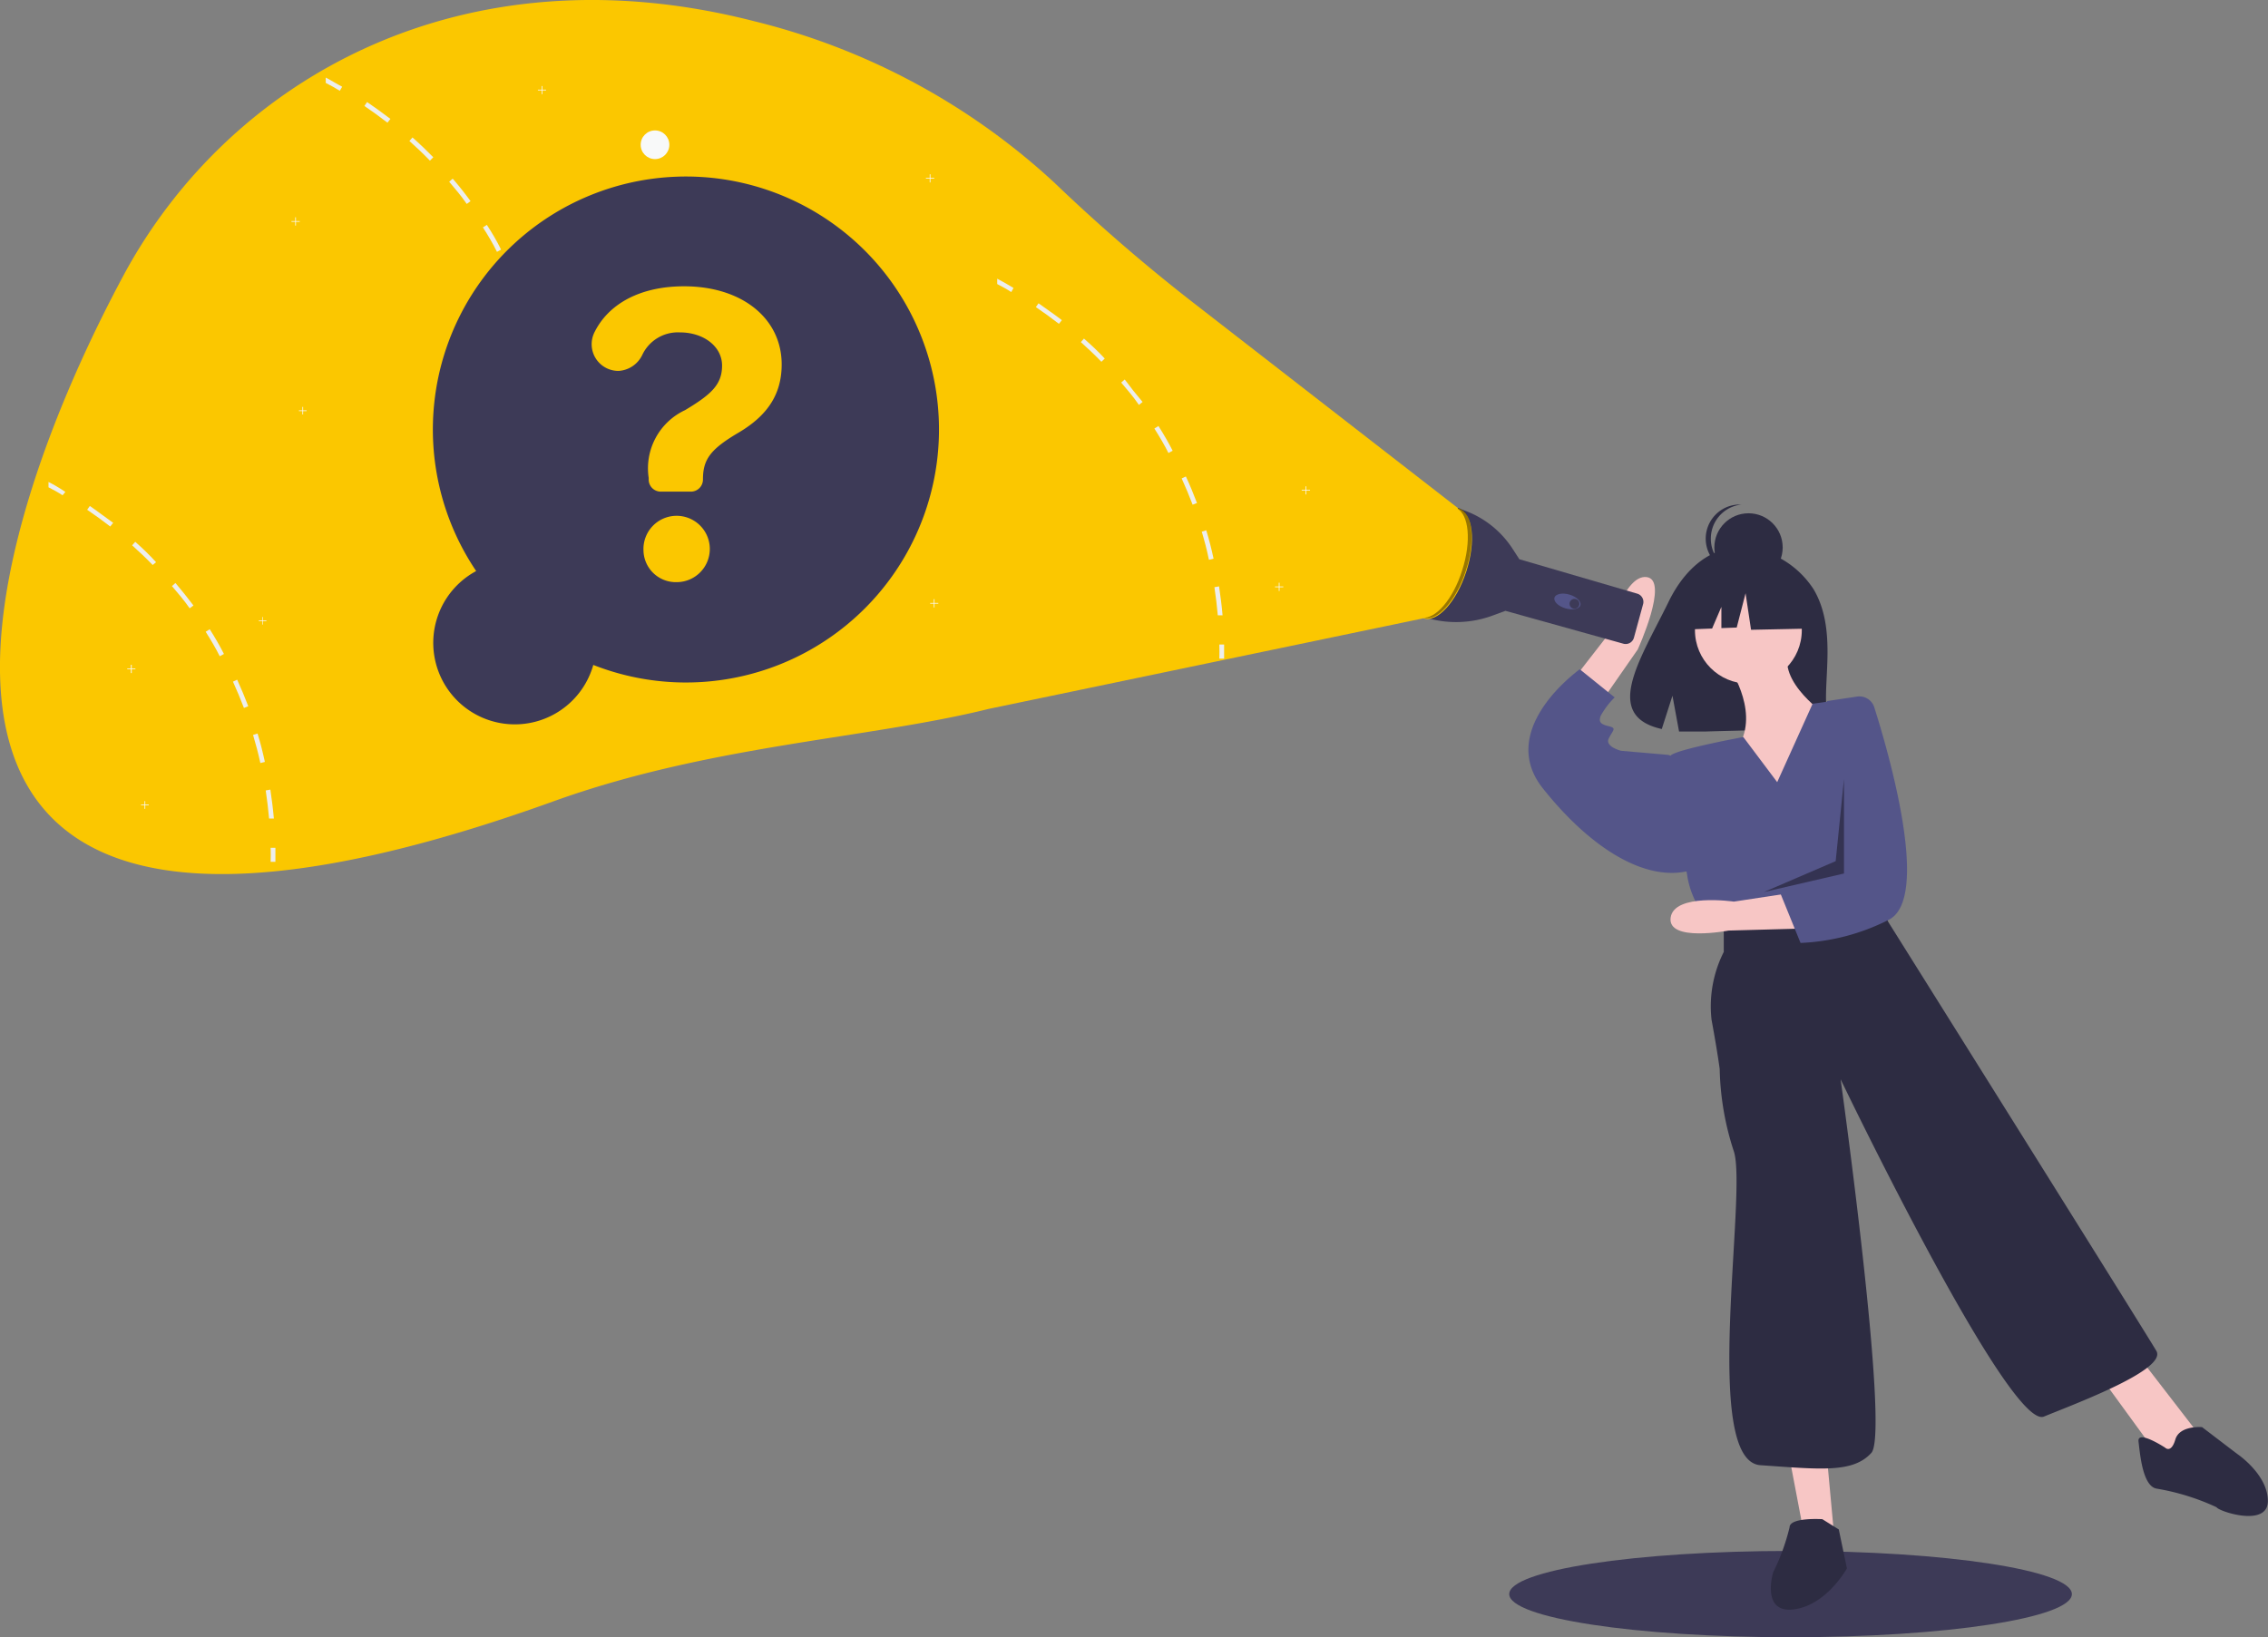 <svg xmlns="http://www.w3.org/2000/svg" viewBox="0 0 161.32 116.48"><rect x="0" y="0" width="161.32" height="116.48" fill="#808080" stroke="none"/><defs><style>.cls-1{fill:#3d3a57;}.cls-2{fill:#2d2c42;}.cls-3{fill:#f7c6c5;}.cls-4{fill:#545589;}.cls-5{fill:#060000;opacity:0.4;isolation:isolate;}.cls-6{fill:#fbc700;}.cls-7{fill:#f8f9f9;}.cls-8{fill:#edeeed;}</style></defs><title>Asset 22</title><g id="Layer_2" data-name="Layer 2"><g id="Layer_6" data-name="Layer 6"><ellipse class="cls-1" cx="127.36" cy="113.42" rx="20.01" ry="3.07"/><path class="cls-2" d="M129,41.93a6.61,6.61,0,0,0-5-3s-3.27-.42-5.37,4c-2,4.06-4.65,8-.43,8.94l.76-2.37.47,2.55c.6,0,1.21,0,1.81,0,4.51-.15,8.82,0,8.68-1.58C129.69,48.3,130.64,44.69,129,41.93Z"/><path class="cls-3" d="M122.9,47.33s2.19,3.06.88,5.55S126.85,58,126.85,58l3.21-7s-3.8-2.49-2.77-4.82Z"/><circle class="cls-3" cx="124.36" cy="44.84" r="3.8"/><path class="cls-3" d="M111.22,49.23l3.18-4.09s1.11-4.29,2.73-4.08-.64,5.15-.64,5.15l-3.15,4.53Z"/><polygon class="cls-3" points="127.28 103.7 128.31 109.11 130.5 109.69 129.91 103.27 127.28 103.7"/><polygon class="cls-3" points="149.34 97.86 153.28 103.27 154.89 104 156.21 101.81 152.26 96.69 149.34 97.86"/><path class="cls-4" d="M126.41,55.65,124,52.44s-4.72.87-5.16,1.31S120,62.22,120,62.22a6.19,6.19,0,0,0,1.61,3.36l1.31.88,10.81-2.19.41-4.81a12.61,12.61,0,0,0-3.33-9.65h0l-1.88.26Z"/><path class="cls-4" d="M119.4,54l-.73-.29-3.36-.29s-1.17-.29-.88-.88.59-.73,0-.87-.73-.3-.58-.73a5.67,5.67,0,0,1,1-1.32l-2.48-2a3.57,3.57,0,0,0-.35.27c-1.24,1-5.14,4.6-2.28,8.2,3.36,4.23,7.3,6.72,10.51,5.84Z"/><path class="cls-2" d="M122.61,65.73v2a8.56,8.56,0,0,0-.87,4.82c.43,2.34.58,3.51.58,3.51a20,20,0,0,0,1,5.84c1,2.92-2.34,22.06,1.9,22.35s6.57.58,7.89-.88-2.19-26.58-2.19-26.58,12,25,14.46,24,8.76-3.36,8-4.67S134.3,65.58,134.3,65.58l-.59-1.31Z"/><path class="cls-2" d="M129.62,108.09s-2.33-.15-2.33.58a15.26,15.26,0,0,1-1.17,3.21s-.88,2.92,1.46,2.63,3.79-2.92,3.79-2.92l-.58-2.77Z"/><path class="cls-2" d="M154,103s-2-1.31-1.89-.43.29,3.21,1.31,3.35a16.54,16.54,0,0,1,4.24,1.32c.14.29,3.65,1.46,3.65-.44s-2.19-3.36-2.19-3.36l-2.49-1.9s-1.6-.14-1.9.88S154,103,154,103Z"/><circle class="cls-2" cx="124.37" cy="38.95" r="2.43"/><path class="cls-2" d="M121.69,38.31a2.43,2.43,0,0,1,2.17-2.41l-.26,0a2.43,2.43,0,0,0,0,4.85h.26A2.43,2.43,0,0,1,121.69,38.31Z"/><polygon class="cls-2" points="128.26 41.66 124.95 39.92 120.37 40.63 119.42 44.81 121.78 44.72 122.44 43.18 122.44 44.69 123.53 44.65 124.16 42.21 124.55 44.81 128.42 44.73 128.26 41.66"/><path class="cls-3" d="M128.06,66.07l-5.11.14s-4.36.84-4.12-.92,4.5-1.14,4.5-1.14l4.66-.71Z"/><path class="cls-4" d="M132.1,49.56a1.11,1.11,0,0,1,1.21.75c1,3.15,4.08,13.7,1,15.15a15.2,15.2,0,0,1-6.24,1.63l-1.41-3.47,1.28-1.2,1.37-8.81.66-3.73Z"/><polygon class="cls-5" points="131.16 55.43 130.57 61.27 125.46 63.47 131.16 62.15 131.16 55.43"/><path class="cls-1" d="M103.59,36.14h0a6.87,6.87,0,0,1,4,2.91l.48.74,0,0,8.39,2.45a.61.61,0,0,1,.41.75l-.65,2.38a.61.61,0,0,1-.75.43h0l-8.39-2.34h0l-.84.31a7.5,7.5,0,0,1-4.84.17h0Z"/><ellipse class="cls-4" cx="111.49" cy="42.79" rx="0.51" ry="0.96" transform="translate(39.11 137.78) rotate(-73.69)"/><circle class="cls-1" cx="111.99" cy="42.96" r="0.35"/><ellipse class="cls-6" cx="102.52" cy="40.09" rx="4.1" ry="1.86" transform="translate(32.76 125.25) rotate(-72.03)"/><path class="cls-5" d="M104,40.59c.67-2.08.49-4-.4-4.44l.16,0c1,.31,1.2,2.32.5,4.47s-2.06,3.65-3,3.33l-.11,0C102.11,44.07,103.36,42.63,104,40.59Z"/><path class="cls-6" d="M103.7,36.15l-19-14.75A126.33,126.33,0,0,1,75,13,48.5,48.5,0,0,0,53.65,1.51c-20.82-5.34-37.32,4.14-44.82,18C-2.64,40.83-11.42,75.34,39.41,57c11.12-4,22.37-4.44,30.91-6.56L101.21,44Z"/><circle class="cls-7" cx="46.59" cy="10.3" r="1.02"/><polygon class="cls-7" points="66.45 12.66 66.18 12.66 66.18 12.4 66.13 12.4 66.13 12.66 65.86 12.66 65.86 12.71 66.13 12.71 66.13 12.98 66.18 12.98 66.18 12.71 66.45 12.71 66.45 12.66"/><polygon class="cls-7" points="93.18 34.86 92.91 34.86 92.91 34.6 92.86 34.6 92.86 34.86 92.59 34.86 92.59 34.91 92.86 34.91 92.86 35.18 92.91 35.18 92.91 34.91 93.18 34.91 93.18 34.86"/><polygon class="cls-7" points="91.28 41.73 91.01 41.73 91.01 41.46 90.96 41.46 90.96 41.73 90.69 41.73 90.69 41.78 90.96 41.78 90.96 42.05 91.01 42.05 91.01 41.78 91.28 41.78 91.28 41.73"/><polygon class="cls-7" points="9.63 47.57 9.37 47.57 9.37 47.3 9.31 47.3 9.31 47.57 9.05 47.57 9.05 47.62 9.31 47.62 9.31 47.89 9.37 47.89 9.37 47.62 9.63 47.62 9.63 47.57"/><polygon class="cls-7" points="21.32 15.73 21.05 15.73 21.05 15.46 21 15.46 21 15.73 20.73 15.73 20.73 15.78 21 15.78 21 16.05 21.05 16.05 21.05 15.78 21.32 15.78 21.32 15.73"/><polygon class="cls-7" points="66.74 42.9 66.47 42.9 66.47 42.63 66.42 42.63 66.42 42.9 66.16 42.9 66.16 42.95 66.42 42.95 66.42 43.22 66.47 43.22 66.47 42.95 66.74 42.95 66.74 42.9"/><polygon class="cls-7" points="38.84 6.38 38.58 6.38 38.58 6.12 38.53 6.12 38.53 6.38 38.26 6.38 38.26 6.43 38.53 6.43 38.53 6.7 38.58 6.7 38.58 6.43 38.84 6.43 38.84 6.38"/><path class="cls-8" d="M39,27.41l-.34.05c.11.67.19,1.34.25,2l.33,0C39.13,28.77,39.05,28.08,39,27.41Z"/><path class="cls-8" d="M38,23.42l-.32.1c.19.64.37,1.3.51,1.95l.33-.07C38.41,24.74,38.24,24.07,38,23.42Z"/><path class="cls-8" d="M36.59,19.59l-.3.14c.28.61.54,1.24.78,1.87l.31-.12C37.14,20.84,36.88,20.21,36.59,19.59Z"/><path class="cls-8" d="M34.63,16l-.28.18c.36.56.71,1.15,1,1.74l.29-.16C35.35,17.16,35,16.57,34.63,16Z"/><path class="cls-8" d="M32.2,12.71l-.25.22c.43.51.85,1,1.25,1.58l.27-.2C33.07,13.76,32.64,13.22,32.2,12.71Z"/><path class="cls-8" d="M29.34,9.78l-.22.25c.5.45,1,.92,1.46,1.4l.24-.24C30.35,10.71,29.85,10.23,29.34,9.78Z"/><path class="cls-8" d="M26.11,7.26l-.19.28c.56.38,1.11.78,1.64,1.19l.21-.27C27.23,8.05,26.67,7.64,26.11,7.26Z"/><path class="cls-8" d="M23.17,5.52V5.9c.35.18.7.37,1,.56l.17-.29C24,6,23.58,5.73,23.17,5.52Z"/><path class="cls-8" d="M39,31.55h.33c0,.34,0,.68,0,1H39C39,32.22,39,31.88,39,31.55Z"/><path class="cls-8" d="M19.23,56.18l-.33.06c.1.66.18,1.34.24,2l.34,0C19.42,57.54,19.33,56.86,19.23,56.18Z"/><path class="cls-8" d="M18.32,52.19l-.32.1c.19.64.37,1.3.52,2l.32-.08C18.69,53.51,18.52,52.84,18.32,52.19Z"/><path class="cls-8" d="M16.87,48.36l-.3.14c.28.61.54,1.24.78,1.87l.31-.12C17.42,49.62,17.16,49,16.87,48.36Z"/><path class="cls-8" d="M14.92,44.77l-.29.18c.36.57.71,1.16,1,1.74l.3-.16C15.63,45.94,15.28,45.34,14.92,44.77Z"/><path class="cls-8" d="M12.48,41.48l-.25.22c.43.51.86,1,1.26,1.58l.27-.2C13.35,42.54,12.92,42,12.48,41.48Z"/><path class="cls-8" d="M9.62,38.55l-.22.25c.5.45,1,.92,1.46,1.4L11.1,40C10.63,39.48,10.13,39,9.62,38.55Z"/><path class="cls-8" d="M6.39,36l-.19.27c.56.38,1.11.78,1.64,1.19l.21-.26C7.51,36.82,7,36.42,6.39,36Z"/><path class="cls-8" d="M3.45,34.29v.38c.35.18.7.37,1,.57L4.65,35Q4.06,34.6,3.45,34.29Z"/><path class="cls-8" d="M19.25,60.32h.34v1h-.34C19.26,61,19.26,60.65,19.25,60.32Z"/><path class="cls-8" d="M86.71,41.72l-.33.06c.1.66.18,1.34.24,2l.34,0C86.9,43.08,86.81,42.4,86.71,41.72Z"/><path class="cls-8" d="M85.8,37.73l-.32.1c.19.64.37,1.3.51,2l.33-.08C86.17,39.05,86,38.38,85.8,37.73Z"/><path class="cls-8" d="M84.35,33.9l-.3.14c.28.61.54,1.24.78,1.87l.31-.12C84.9,35.16,84.64,34.52,84.35,33.9Z"/><path class="cls-8" d="M82.4,30.31l-.29.18c.36.57.71,1.16,1,1.74l.3-.16C83.11,31.48,82.76,30.88,82.4,30.31Z"/><path class="cls-8" d="M80,27l-.25.22c.43.51.86,1,1.26,1.59l.26-.21C80.83,28.08,80.4,27.54,80,27Z"/><path class="cls-8" d="M77.1,24.09l-.22.25c.5.45,1,.92,1.46,1.4l.24-.23C78.11,25,77.61,24.54,77.1,24.09Z"/><path class="cls-8" d="M73.87,21.58l-.19.27c.56.38,1.11.78,1.64,1.19l.21-.26C75,22.36,74.44,22,73.87,21.58Z"/><path class="cls-8" d="M70.93,19.83v.38c.35.18.7.37,1,.57l.16-.29Q71.54,20.15,70.93,19.83Z"/><path class="cls-8" d="M86.73,45.86h.34v1h-.34C86.74,46.53,86.74,46.19,86.73,45.86Z"/><polygon class="cls-7" points="21.81 29.2 21.56 29.2 21.56 28.95 21.51 28.95 21.51 29.2 21.26 29.2 21.26 29.25 21.51 29.25 21.51 29.49 21.56 29.49 21.56 29.25 21.81 29.25 21.81 29.2"/><polygon class="cls-7" points="18.95 44.15 18.7 44.15 18.7 43.9 18.66 43.9 18.66 44.15 18.41 44.15 18.41 44.2 18.66 44.2 18.66 44.44 18.7 44.44 18.7 44.2 18.95 44.2 18.95 44.15"/><polygon class="cls-7" points="10.58 57.25 10.33 57.25 10.33 57 10.28 57 10.28 57.25 10.03 57.25 10.03 57.3 10.28 57.3 10.28 57.55 10.33 57.55 10.33 57.3 10.58 57.3 10.58 57.25"/><path class="cls-1" d="M33.87,40.63a18,18,0,1,1,8.33,6.68,5.8,5.8,0,1,1-8.33-6.68Z"/><path class="cls-6" d="M48.66,20.37c4.11,0,6.94,2.28,6.94,5.56,0,2.17-1.06,3.67-3.08,4.86S50,32.71,50,34.12h0a.86.86,0,0,1-.87.86H47a.86.86,0,0,1-.86-.83V34a4.57,4.57,0,0,1,2.59-4.82c1.85-1.11,2.63-1.81,2.63-3.17s-1.31-2.36-3-2.36a2.8,2.8,0,0,0-2.67,1.59A2,2,0,0,1,44,26.39h0a1.9,1.9,0,0,1-1.7-2.78C43.3,21.62,45.53,20.37,48.66,20.37ZM45.77,39.16a2.36,2.36,0,1,1,2.35,2.26A2.3,2.3,0,0,1,45.77,39.16Z"/></g></g></svg>